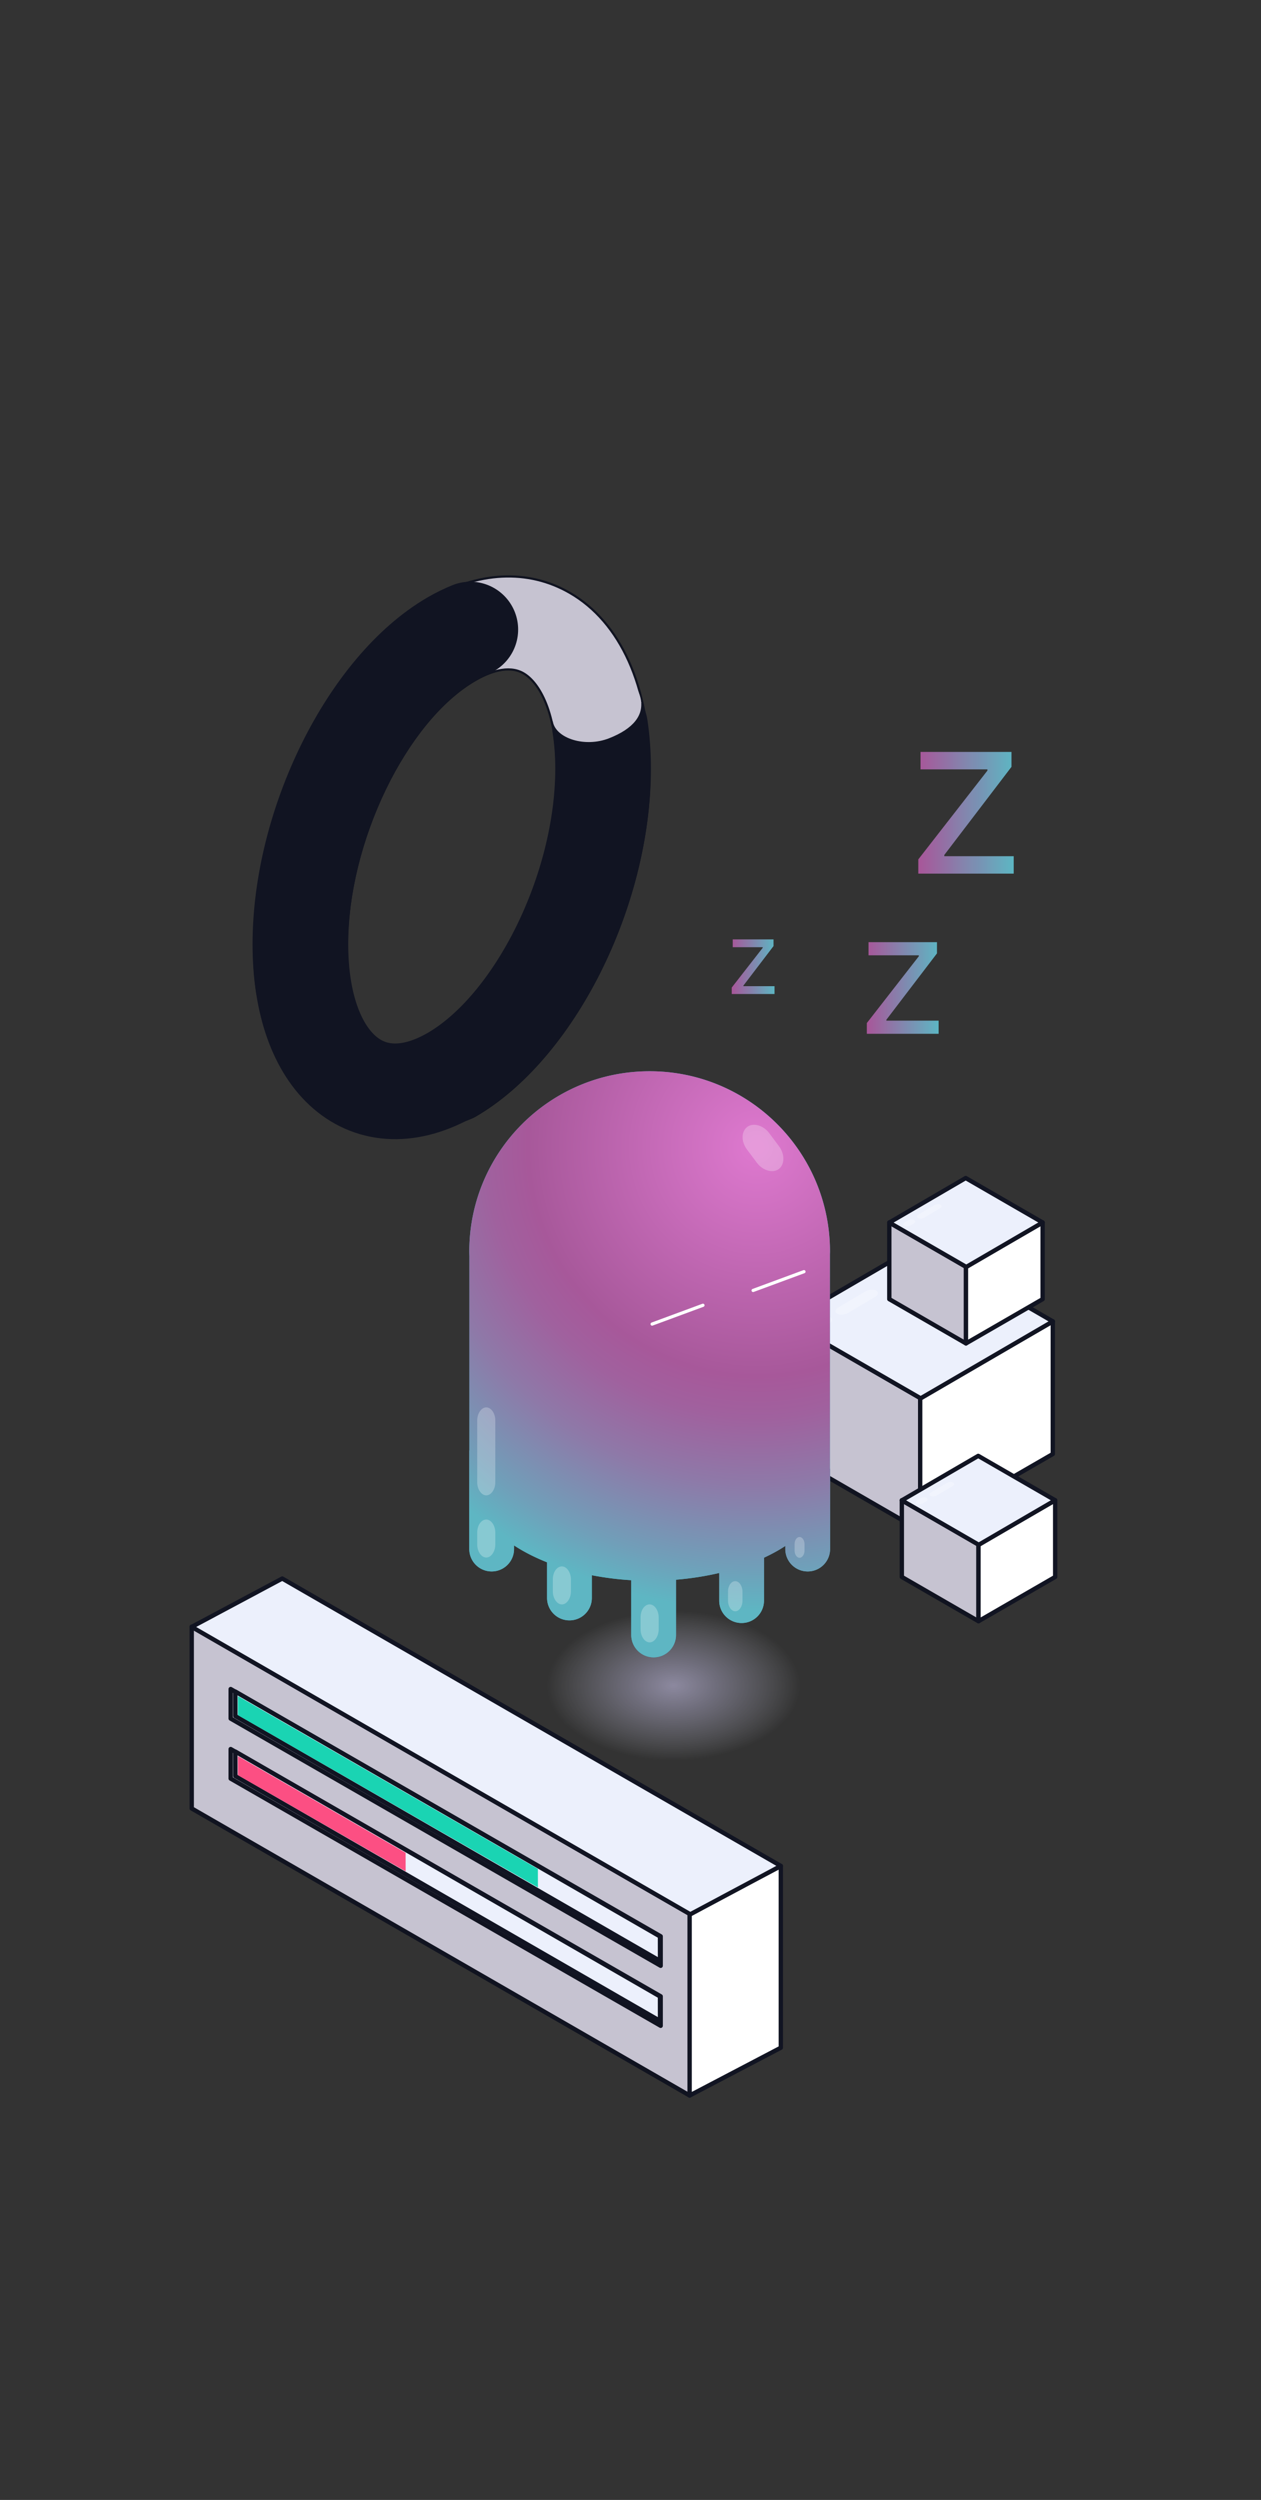 <svg xmlns="http://www.w3.org/2000/svg" xml:space="preserve" id="Слой_1" x="0" y="0" version="1.1" viewBox="0 0 290 574.88"><rect x="0" y="0" width="290" height="574.88" fill="#333333" stroke="none"/><style>.st8{fill-rule:evenodd;clip-rule:evenodd;fill:#fff;stroke:#111422}.st10,.st8,.st9{stroke-linecap:round;stroke-linejoin:round;stroke-miterlimit:10}.st9{fill-rule:evenodd;clip-rule:evenodd;fill:#c6c3d1;stroke:#101320}.st10{fill:#ecf0fc;stroke:#111422}.st10,.st320,.st43{fill-rule:evenodd;clip-rule:evenodd}.st43{opacity:.256;fill:#fff;enable-background:new}.st320{fill:none;stroke:#fff;stroke-width:.738;stroke-linecap:round;stroke-linejoin:round;stroke-miterlimit:10}</style><path d="m211.62 351.97-30.5-17.61v-30.5l30.5 17.61z" class="st9"/><path d="m211.62 351.97 30.5-17.61v-30.5l-30.5 17.61z" class="st8"/><path d="m211.73 321.56-30.61-17.67 30.39-17.71 30.62 17.68z" class="st10"/><path id="矩形_00000015348240187524297070000001266451619072428720_" d="M201.51 296.79c.6.34.5 1-.21 1.42l-6.33 3.75c-.71.42-1.84.49-2.44.15-.6-.34-.5-1 .21-1.42l6.33-3.75c.72-.42 1.84-.49 2.44-.15z" class="st43"/><path id="矩形_00000029027016352820712520000017429203794046123191_" d="M190.97 302.91c.6.34.5 1-.21 1.42l-1.23.73c-.71.42-1.84.49-2.44.15-.6-.34-.5-1 .21-1.42l1.23-.73c.77-.45 1.84-.49 2.44-.15z" class="st43"/><path fill="#c6c3d1" stroke="#101320" stroke-linecap="round" stroke-linejoin="round" stroke-miterlimit="10" stroke-width=".5" d="m101.78 259.33-6.15-19.81c1.01-.41 1.96-.87 2.9-1.42 15.99-9.27 29.5-37.22 29.5-61.03 0-13.15-3.96-20.12-7.67-22.25-3.46-1.99-7.94-.23-11.1 1.6-15.98 9.27-29.49 37.22-29.49 61.03 0 2.81.19 5.49.57 7.97l-21.12 3.23c-.54-3.54-.82-7.31-.82-11.19 0-31.54 17.63-66.46 40.14-79.51 11.35-6.58 22.88-7.16 32.48-1.63 11.68 6.73 18.37 21.59 18.37 40.77 0 31.54-17.63 66.46-40.14 79.51-1.79 1.02-5.54 1.95-7.47 2.73z"/><linearGradient id="SVGID_1_" x1="58.085" x2="149.714" y1="197.86" y2="197.86" gradientUnits="userSpaceOnUse"><stop offset="0" stop-color="#111422"/><stop offset="1" stop-color="#111422"/></linearGradient><path fill="none" stroke="url(#SVGID_1_)" stroke-linecap="round" stroke-linejoin="round" stroke-miterlimit="10" stroke-width="22" d="M108.16 144.77c-1.4.57-2.82 1.25-4.26 2.09-19.23 11.14-34.82 42.6-34.82 70.27s15.59 41.05 34.81 29.9c19.23-11.15 34.81-42.61 34.81-70.27 0-3.42-.24-6.62-.69-9.58"/><path fill="#c6c3d1" d="M147.33 160.63c.82 3.81-1.65 6.94-7.25 9.14s-12.19 0-12.92-3.75c-.74-3.8-2.3-11.86 5.1-14.11 9.11-2.78 14.25 4.93 15.07 8.72z"/><linearGradient id="SVGID_00000022530603466783343620000001541349074510859181_" x1="168.283" x2="178.125" y1="222.291" y2="222.291" gradientUnits="userSpaceOnUse"><stop offset="0" stop-color="#a85699"/><stop offset="1" stop-color="#5db6c3"/></linearGradient><path fill="url(#SVGID_00000022530603466783343620000001541349074510859181_)" d="M168.28 228.57v-1.47l7.13-9.15v-.13h-6.9v-1.8h9.38v1.54l-6.93 9.09v.13h7.16v1.8h-9.84z"/><linearGradient id="SVGID_00000174579374604303377710000005948651251840491184_" x1="199.351" x2="215.859" y1="227.196" y2="227.196" gradientUnits="userSpaceOnUse"><stop offset="0" stop-color="#a85699"/><stop offset="1" stop-color="#5db6c3"/></linearGradient><path fill="url(#SVGID_00000174579374604303377710000005948651251840491184_)" d="M199.35 237.73v-2.47l11.96-15.36v-.22h-11.57v-3.02h15.74v2.58l-11.63 15.25v.22h12.01v3.02h-16.51z"/><linearGradient id="SVGID_00000028286059330896994180000010439882590248107187_" x1="211.185" x2="233.122" y1="186.905" y2="186.905" gradientUnits="userSpaceOnUse"><stop offset="0" stop-color="#a85699"/><stop offset="1" stop-color="#5db6c3"/></linearGradient><path fill="url(#SVGID_00000028286059330896994180000010439882590248107187_)" d="M211.19 200.9v-3.28l15.89-20.41v-.29H211.7v-4.01h20.92v3.43l-15.45 20.26v.29h15.96v4.01h-21.94z"/><radialGradient id="SVGID_00000019664385658593715740000014256409681369043328_" cx="154.907" cy="387.558" r="29.142" gradientTransform="matrix(1 0 0 .59 0 158.979)" gradientUnits="userSpaceOnUse"><stop offset="0" stop-color="#b8b3d4"/><stop offset=".346" stop-color="#bab6d6" stop-opacity=".654"/><stop offset=".606" stop-color="#c2c0da" stop-opacity=".394"/><stop offset=".838" stop-color="#d0d0e3" stop-opacity=".162"/><stop offset="1" stop-color="#dde0eb" stop-opacity="0"/></radialGradient><path fill="url(#SVGID_00000019664385658593715740000014256409681369043328_)" d="M179.89 373.49c-13.67-7.89-35.94-7.99-49.74-.23-13.8 7.77-13.9 20.46-.23 28.36s35.94 7.99 49.74.23c13.8-7.77 13.9-20.47.23-28.36z" opacity=".67"/><path fill="#3fa9bd" d="M190.86 337.78V288.5c0-.23.02-.45.02-.68 0-22.91-18.57-41.48-41.48-41.48-22.91 0-41.48 18.57-41.48 41.48 0 .36.02.72.03 1.07v44.66h-.03v22.67a5.15 5.15 0 1 0 10.3 0v-.83c.56.36 1.13.72 1.74 1.07 1.83 1.06 3.79 1.99 5.85 2.81v8.2a5.15 5.15 0 1 0 10.3 0v-5.23c2.95.57 5.99.96 9.06 1.14v12.59c0 2.84 2.3 5.15 5.15 5.15s5.15-2.31 5.15-5.15v-12.7c3.39-.28 6.73-.8 9.93-1.55v6.36c0 2.84 2.3 5.15 5.15 5.15s5.15-2.31 5.15-5.15v-9.87c1-.47 1.97-.96 2.91-1.49.7-.39 1.35-.8 1.99-1.21v.71a5.15 5.15 0 1 0 10.3 0v-18.45h-.04z"/><radialGradient id="SVGID_00000067923458483477575660000001663689859457776818_" cx="174.083" cy="263.764" r="106.685" gradientUnits="userSpaceOnUse"><stop offset=".012" stop-color="#dd78ce"/><stop offset=".494" stop-color="#a7589a"/><stop offset=".583" stop-color="#a0619e"/><stop offset=".727" stop-color="#8e79a8"/><stop offset=".908" stop-color="#709fb9"/><stop offset="1" stop-color="#5eb6c3"/></radialGradient><path fill="url(#SVGID_00000067923458483477575660000001663689859457776818_)" d="M190.86 337.78V288.5c0-.23.02-.45.02-.68 0-22.91-18.57-41.48-41.48-41.48-22.91 0-41.48 18.57-41.48 41.48 0 .36.02.72.03 1.07v44.66h-.03v22.67a5.15 5.15 0 1 0 10.3 0v-.83c.56.36 1.13.72 1.74 1.07 1.83 1.06 3.79 1.99 5.85 2.81v8.2a5.15 5.15 0 1 0 10.3 0v-5.23c2.95.57 5.99.96 9.06 1.14v12.59c0 2.84 2.3 5.15 5.15 5.15s5.15-2.31 5.15-5.15v-12.7c3.39-.28 6.73-.8 9.93-1.55v6.36c0 2.84 2.3 5.15 5.15 5.15s5.15-2.31 5.15-5.15v-9.87c1-.47 1.97-.96 2.91-1.49.7-.39 1.35-.8 1.99-1.21v.71a5.15 5.15 0 1 0 10.3 0v-18.45h-.04z"/><path id="矩形_00000072960838196518852120000018207845025256268716_" d="M111.83 323.64c1.12 0 2.08 1.38 2.08 2.99v14.25c0 1.61-.96 2.99-2.08 2.99s-2.08-1.38-2.08-2.99v-14.25c0-1.61.96-2.99 2.08-2.99z" class="st43"/><path id="矩形_00000048476314002178851010000018133624704335513220_" d="M111.83 349.43c1.12 0 2.08 1.38 2.08 2.99v2.76c0 1.61-.96 2.99-2.08 2.99s-2.08-1.38-2.08-2.99v-2.76c0-1.72.96-2.99 2.08-2.99z" class="st43"/><path id="矩形_00000117644045494189225190000010534221932989837708_" d="M129.22 360.21c1.12 0 2.08 1.38 2.08 2.99v2.76c0 1.61-.96 2.99-2.08 2.99s-2.08-1.38-2.08-2.99v-2.76c0-1.73.96-2.99 2.08-2.99z" class="st43"/><path id="矩形_00000088118882656019138750000008705531662055782070_" d="M149.4 368.94c1.12 0 2.08 1.38 2.08 2.99v2.76c0 1.61-.96 2.99-2.08 2.99s-2.08-1.38-2.08-2.99v-2.76c-.01-1.72.95-2.99 2.08-2.99z" class="st43"/><path id="矩形_00000049188635147871296010000013435674398605145513_" d="M169.09 363.6c.89 0 1.66 1.1 1.66 2.37v2.19c0 1.28-.76 2.37-1.66 2.37-.89 0-1.66-1.1-1.66-2.37v-2.19c0-1.36.77-2.37 1.66-2.37z" class="st43"/><path id="矩形_00000111155295167444249510000013220150605650220976_" d="M183.88 353.44c.62 0 1.14.76 1.14 1.64v1.51c0 .88-.53 1.64-1.14 1.64-.62 0-1.14-.76-1.14-1.64v-1.51c0-.94.53-1.64 1.14-1.64z" class="st43"/><path d="m149.97 304.48 11.69-4.32M173.2 296.75l11.69-4.32" class="st320"/><path id="矩形_00000048479440997710859500000006072807808915111067_" d="M171.86 259.14c1.37-1.02 3.68-.37 5.02 1.41l2.29 3.06c1.34 1.79 1.31 4.19-.06 5.22-1.37 1.02-3.68.37-5.02-1.41l-2.29-3.06c-1.43-1.92-1.31-4.2.06-5.22z" class="st43"/><path d="M158.6 481.88 44.09 415.87v-41.79l114.51 66.01z" class="st9"/><path d="m158.6 481.88 20.97-10.99V429.1l-20.97 10.99z" class="st8"/><path d="M158.75 440.21 44.09 374.12 64.91 363l114.66 66.09z" class="st10"/><path d="M151.94 452.05 53.05 395.2v-6.79l98.89 56.86z" class="st9"/><path d="m151.79 450.92-97.66-56.3-.01-5.62 97.66 56.3z" class="st10"/><path fill="#1ad4b3" fill-rule="evenodd" d="m123.71 434.03-68.99-39.61-.01-4.39 68.99 39.74z" clip-rule="evenodd"/><path d="M151.94 465.85 53.05 409v-6.79l98.89 56.86z" class="st9"/><path d="m151.79 464.72-97.66-56.3-.01-5.62 97.66 56.3z" class="st10"/><path fill="#fc4f83" fill-rule="evenodd" d="m93.29 430.33-38.57-22.11-.01-4.39 38.57 22.24z" clip-rule="evenodd"/><path d="m222.15 308.93-17.63-10.18v-17.63l17.63 10.18z" class="st9"/><path d="m222.15 308.93 17.63-10.18v-17.63l-17.63 10.18z" class="st8"/><path d="m222.22 291.35-17.7-10.21 17.57-10.24 17.69 10.22z" class="st10"/><path id="矩形_00000151513622609412882310000017452326505549555354_" d="M216.31 277.03c.35.2.29.58-.12.82l-3.66 2.17c-.41.24-1.06.29-1.41.09-.35-.2-.29-.58.12-.82l3.66-2.17c.41-.24 1.06-.28 1.41-.09z" class="st43"/><path id="矩形_00000016766190392230905140000004632789636475750065_" d="M210.22 280.57c.35.2.29.58-.12.82l-.71.42c-.41.24-1.06.29-1.41.09-.35-.2-.29-.58.12-.82l.71-.42c.44-.27 1.06-.29 1.41-.09z" class="st43"/><path d="m225.03 372.81-17.63-10.18V345l17.63 10.18z" class="st9"/><path d="m225.03 372.81 17.63-10.18V345l-17.63 10.18z" class="st8"/><path d="m225.09 355.24-17.69-10.22 17.57-10.23L242.66 345z" class="st10"/><path id="矩形_00000088819611360002640960000013493742505540408741_" d="M219.19 340.92c.35.2.29.58-.12.82l-3.66 2.17c-.41.24-1.06.29-1.41.09-.35-.2-.29-.58.12-.82l3.66-2.17c.41-.25 1.06-.29 1.41-.09z" class="st43"/><path id="矩形_00000016065138029866511610000013879854046777124018_" d="M213.09 344.45c.35.2.29.58-.12.82l-.71.42c-.41.24-1.06.29-1.41.09-.35-.2-.29-.58.12-.82l.71-.42c.44-.26 1.07-.28 1.41-.09z" class="st43"/></svg>